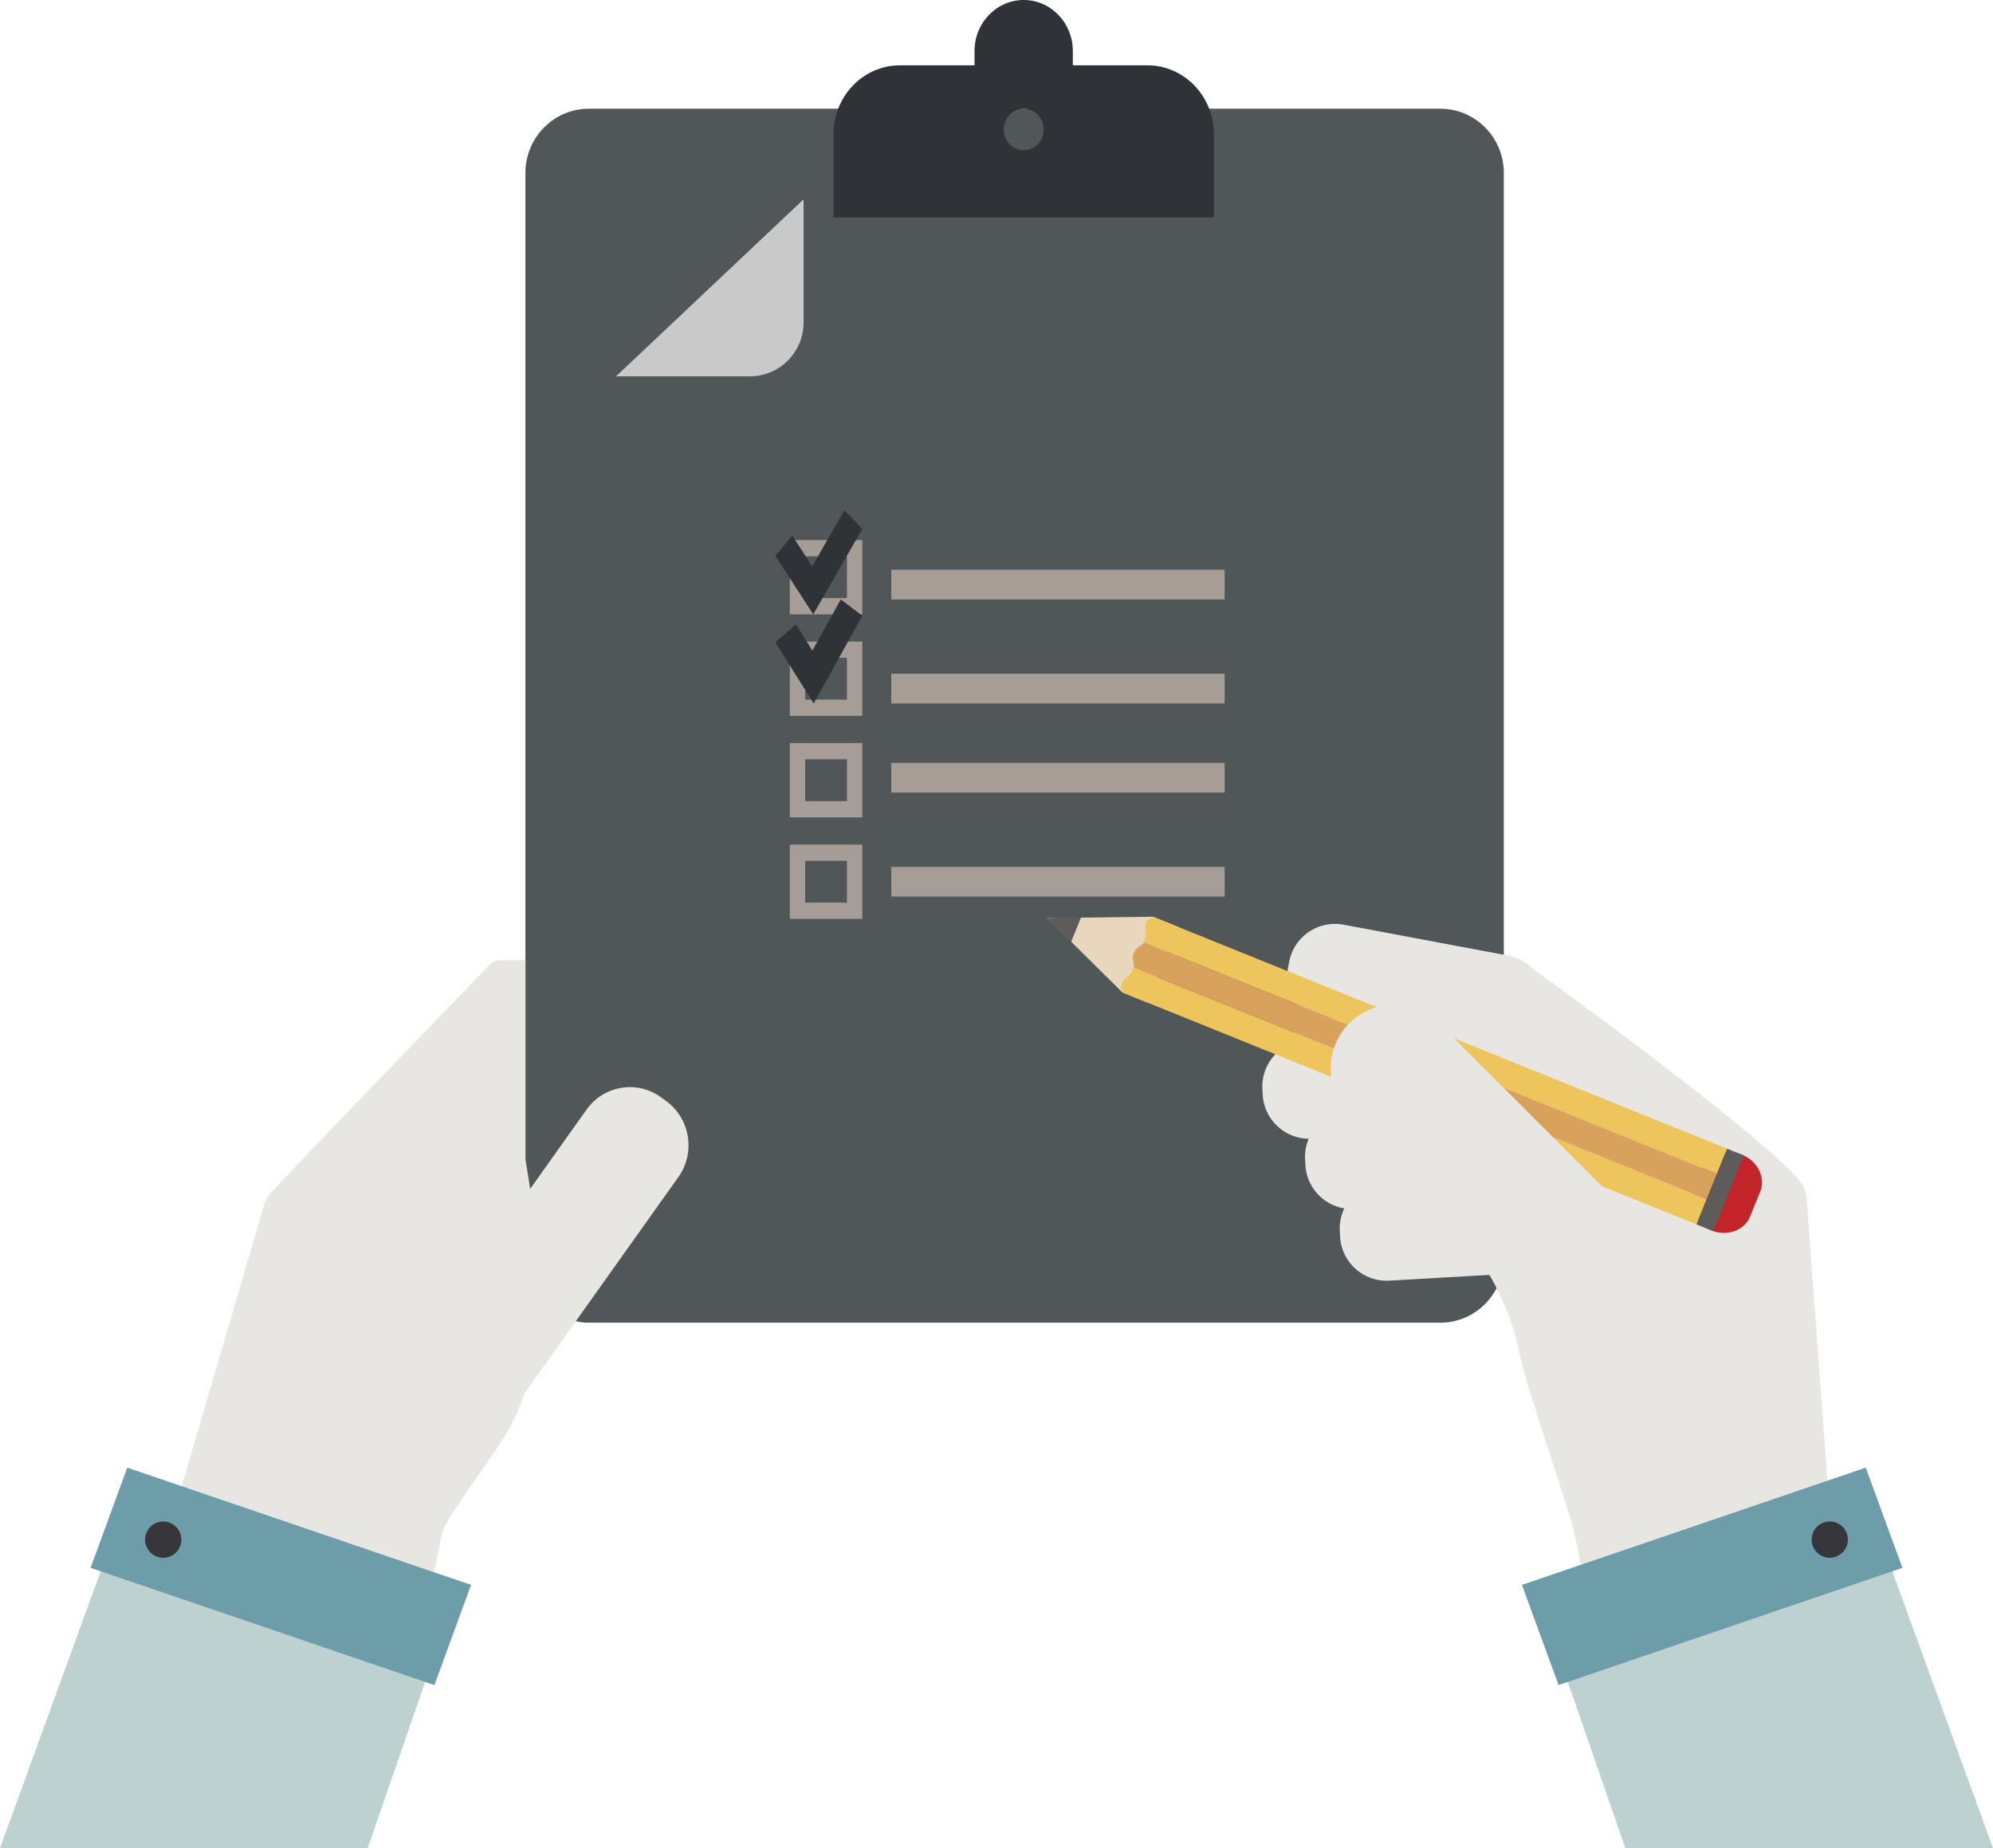 <svg xmlns="http://www.w3.org/2000/svg" xmlns:xlink="http://www.w3.org/1999/xlink" width="110" height="102" viewBox="0 0 110 102">
    <defs>
        <path id="a" d="M0 9.771V54.12C0 55.71 1.25 57 2.794 57h37.413C41.75 57 43 55.71 43 54.12V2.88C43 1.29 41.75 0 40.207 0H10.352L0 9.771z"/>
    </defs>
    <g fill="none" fill-rule="evenodd">
        <path fill="#515658" d="M79.49 6H32.508C30.569 6 29 7.587 29 9.547v59.907a3.56 3.56 0 0 0 1.28 2.735 3.468 3.468 0 0 0 2.228.811H79.49c1.939 0 3.51-1.589 3.51-3.546V9.547C83 7.587 81.429 6 79.49 6"/>
        <g transform="translate(34 11)">
            <mask id="b" fill="#fff">
                <use xlink:href="#a"/>
            </mask>
        </g>
        <path fill="#C9C9C9" d="M44.352 11v6.805a2.97 2.97 0 0 1-2.975 2.966H34L44.352 11z"/>
        <path fill="#A59D96" d="M49.193 33.083h18.4v-1.64h-18.4zM49.193 38.823h18.4v-1.64h-18.4zM49.193 43.743h18.4v-1.64h-18.4zM49.193 49.483h18.4v-1.64h-18.4zM47.593 29.807h-4V33.907h4v-4.1zm-3.154 3.204h2.307v-2.309h-2.307v2.309zM47.593 35.408h-4v4.1h4V35.408zm-3.154 3.205h2.307v-2.309h-2.307v2.309zM47.593 41.01h-4v4.1h4v-4.1zm-3.154 3.204h2.307v-2.308h-2.307v2.308zM47.593 46.613h-4v4.1h4v-4.1zm-3.154 3.204h2.307V47.51h-2.307v2.308z"/>
        <path fill="#2F3237" fill-rule="nonzero" d="M44.827 31.255l1.778-3.092.988 1.031-2.707 4.709-2.093-3.224.94-1.11zM46.405 33.083l1.188.9-2.684 4.84-2.116-3.38 1.141-.978.904 1.444z"/>
        <path fill="#2F3237" d="M56.501 8.292c-.61 0-1.105-.51-1.105-1.145C55.396 6.513 55.89 6 56.5 6c.609 0 1.105.514 1.105 1.148 0 .634-.496 1.145-1.105 1.145m6.827-4.688h-4.114v-.789C59.214 1.26 57.998 0 56.501 0 55 0 53.787 1.26 53.787 2.815v.789h-4.114C47.646 3.604 46 5.31 46 7.416V12h21V7.416c0-2.105-1.645-3.812-3.672-3.812"/>
        <g>
            <path fill="#E7E6E2" d="M29.26 65.617l3.112-4.374a2.924 2.924 0 0 1 4.125-.673l.28.204c1.322.972 1.619 2.85.662 4.193l-8.47 11.905a28.03 28.03 0 0 1-.476 1.203c-.776 1.844-3.912 5.531-4.135 6.71-.223 1.181-.447 2.215-.447 2.215L10 82.129l4.578-15.63a1.67 1.67 0 0 1 .37-.658c1.608-1.757 10.574-11.042 12.093-12.615a.74.74 0 0 1 .537-.226H29V63.977s.111.671.26 1.64z"/>
            <g fill="#E7E6E2">
                <path d="M73.947 67.957l.017.3a2.576 2.576 0 0 0 2.72 2.423l9.209-.528a2.577 2.577 0 0 0 2.425-2.718l-.017-.3a2.577 2.577 0 0 0-2.72-2.425l-9.21.528a2.577 2.577 0 0 0-2.424 2.72"/>
                <path d="M72.032 63.998l.017.3a2.577 2.577 0 0 0 2.72 2.426l9.21-.53a2.577 2.577 0 0 0 2.424-2.718l-.018-.3a2.577 2.577 0 0 0-2.719-2.426l-9.21.53a2.575 2.575 0 0 0-2.424 2.718"/>
                <path d="M69.675 60.12l.018.3a2.576 2.576 0 0 0 2.72 2.425l9.208-.529a2.576 2.576 0 0 0 2.425-2.719l-.017-.3a2.577 2.577 0 0 0-2.72-2.425l-9.209.53a2.576 2.576 0 0 0-2.425 2.718"/>
                <path d="M71.15 53.092l-.054.295a2.576 2.576 0 0 0 2.057 3.007l9.067 1.699a2.577 2.577 0 0 0 3.007-2.058l.055-.295a2.576 2.576 0 0 0-2.057-3.006l-9.067-1.7a2.577 2.577 0 0 0-3.007 2.058"/>
                <path d="M76.871 59.908l-3.463-5.212-2.308-1.274 12.835-.4c.197.042 14.365 10.341 15.557 12.387.128.22.204.466.222.72l1.192 16.207-13.536 4.671s-.187-1.082-.44-2.254c-.324-1.5-2.72-8.218-3.09-10.178-.368-1.96-1.564-4.598-3.002-6.03-1.88-1.873-3.967-8.637-3.967-8.637"/>
                <path d="M88.523 71.967l.247-.248a2.996 2.996 0 0 0-.01-4.237L76.722 55.497a2.998 2.998 0 0 0-4.238.01l-.247.247a2.996 2.996 0 0 0 .01 4.237l12.036 11.985a2.996 2.996 0 0 0 4.239-.009"/>
            </g>
            <path fill="#C3242A" d="M93.96 64.476l-.556 1.376c-.313.775.139 1.687 1.009 2.039l.04.016c.87.351 1.828.009 2.14-.766l.557-1.376c.312-.774-.138-1.687-1.009-2.039l-.04-.016c-.87-.351-1.828-.008-2.141.766"/>
            <path fill="#E8D7BD" d="M61.95 54.774l-4.152-4.108 5.84-.072 1.383.56-1.688 4.18z"/>
            <path fill="#5D5C5A" d="M57.797 50.666l1.877-.053-.563 1.394z"/>
            <path fill="#EDC55C" d="M61.922 54.233c.106-.263.443-.33.584-.68a.544.544 0 0 0 .039-.159l.329.133 31.324 12.656-.563 1.393L62.31 54.921l-.307-.125s-.188-.3-.082-.563M63.19 51.861c.141-.35-.054-.634.052-.896.107-.263.45-.349.45-.349l.308.125 31.324 12.655-.563 1.394-31.324-12.656-.33-.133a.535.535 0 0 0 .083-.14"/>
            <path fill="#D8A25D" d="M62.582 52.599c.15-.371.405-.381.567-.582l.33.134L94.76 64.79l-.563 1.393-31.283-12.639-.33-.133c.023-.257-.153-.442-.003-.812"/>
            <path fill="#5D5C5A" fill-rule="nonzero" d="M95.324 63.396l-1.689 4.18.928.375 1.688-4.18z"/>
            <path fill="#E7E6E2" fill-rule="nonzero" d="M74.475 56.475a3.5 3.5 0 0 1 4.95 0l9.192 9.192a3.5 3.5 0 0 1-4.95 4.95l-9.192-9.192a3.5 3.5 0 0 1 0-4.95z"/>
            <g>
                <path fill="#BDD1D0" d="M7.272 82L25 88.394 20.293 102H0z"/>
                <path fill="#6E9DAA" d="M7.024 81L26 87.47 23.976 93 5 86.53z"/>
                <path fill="#37363A" d="M8.057 84.667a1 1 0 1 1 1.885.666 1 1 0 0 1-1.885-.666"/>
            </g>
            <g>
                <path fill="#BDD1D0" d="M102.728 82L85 88.394 89.707 102H110z"/>
                <path fill="#6E9DAA" d="M102.976 81L84 87.47 86.024 93 105 86.53z"/>
                <path fill="#37363A" d="M101.943 84.667a1 1 0 1 0-1.885.666 1 1 0 0 0 1.885-.666"/>
            </g>
        </g>
    </g>
</svg>
